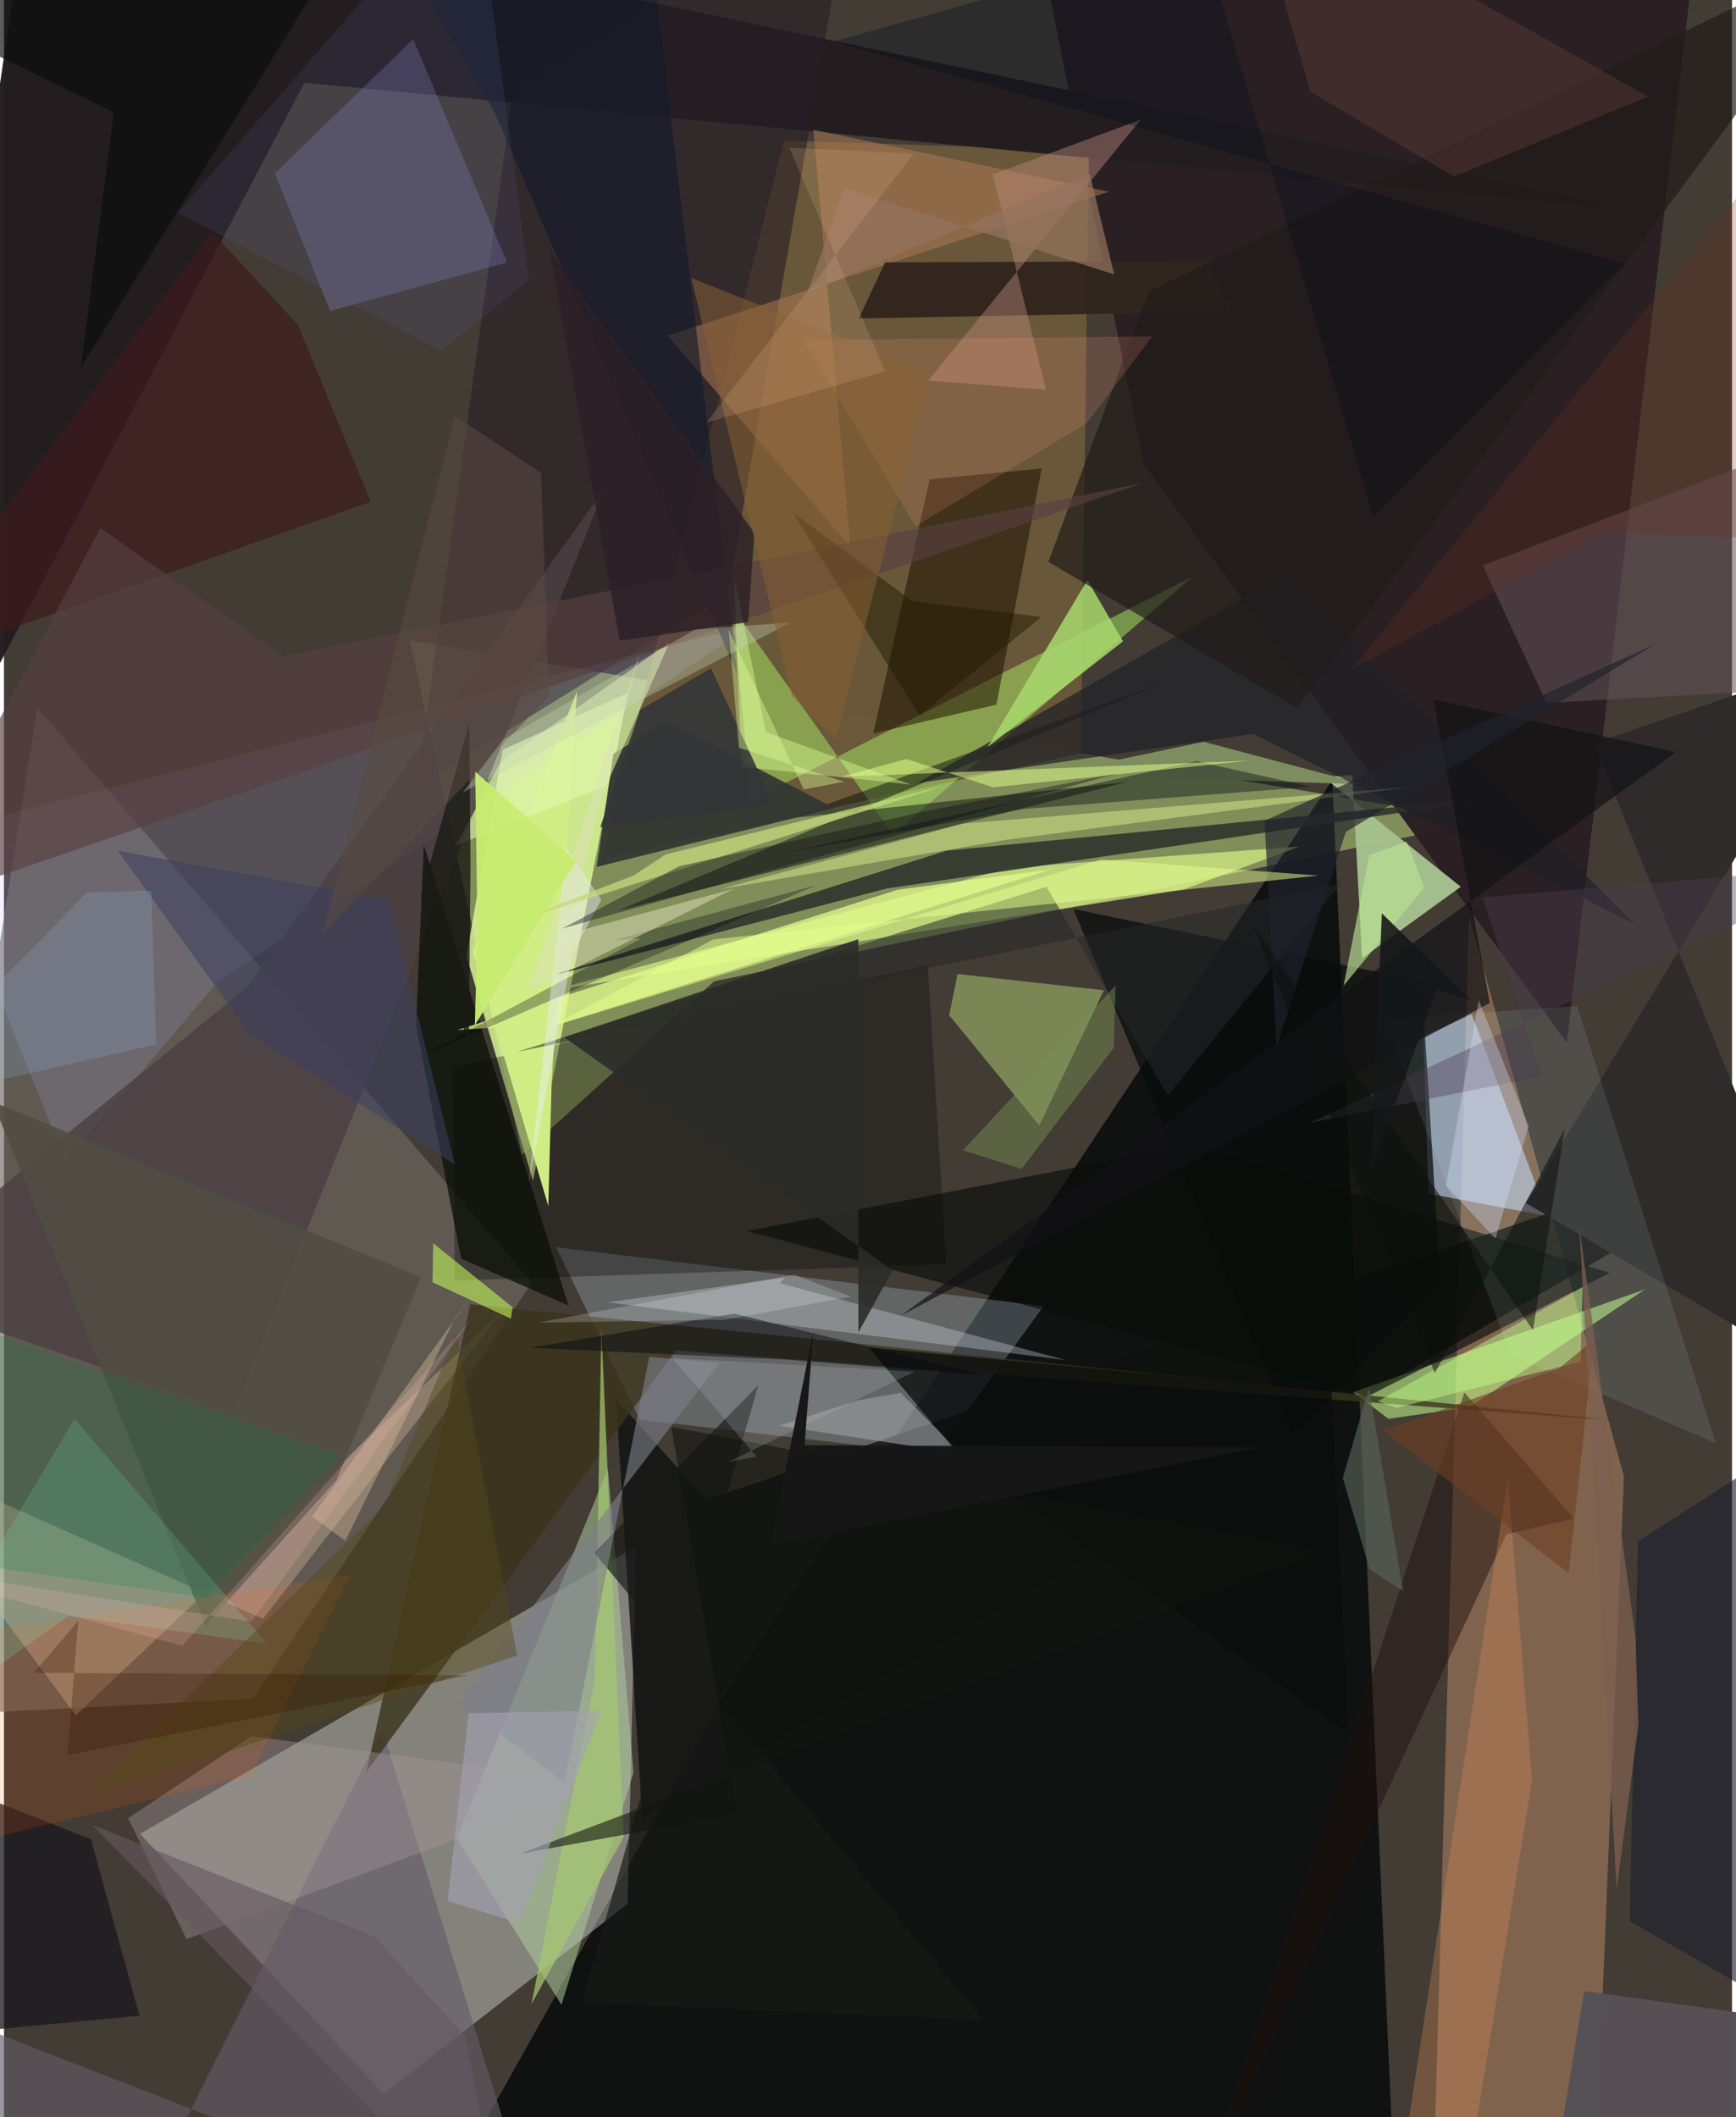 <svg xmlns="http://www.w3.org/2000/svg" width="228" height="278" viewBox="0 0 836 1024"><path fill="#423c35" d="M0 0h836v1024H0z"/><path fill="#acc474" fill-opacity=".6" d="M250.635 558.551l-54.242-248.845 519.57 87.414-372.43 77.528z"/><path fill="#020607" fill-opacity=".773" d="M642.649 377.225L348.37 819.854l-129.46 230.83 454.967 34.97z"/><path fill="#f0fbf3" fill-opacity=".376" d="M65.865 886.97l117.809 125.769 118.05-91.923 4.055-172.88z"/><path fill="#6f6a61" fill-opacity=".647" d="M16.182 342.406l239.243 277.866-134.988 201.356L-62 831.054z"/><path fill="#e9a777" fill-opacity=".369" d="M690.71 1086h77.724l15.26-371.885-74.965-271.138z"/><path fill="#dcf998" fill-opacity=".824" d="M241.315 362.59l-17.568 99.771 32.189 108.789 45.843-236.005z"/><path fill="#2a2023" fill-opacity=".984" d="M756.055 504.249L551.28 224.484 499.261-35.634 822.61-62z"/><path fill="#69583a" fill-opacity=".996" d="M289.437 415.157l87.952-347.175 147.527 4.79-4.037 291.573z"/><path fill="#cae5fa" fill-opacity=".243" d="M450.798 703.33l-143.223-16.686-40.44-83.396 235.825 28.474z"/><path fill="#231d20" fill-opacity=".98" d="M145.343 40.006L-59.427 430.38 13.195-62l779.05 163.988z"/><path fill="#c4d9fb" fill-opacity=".565" d="M689.138 577.298l57.707 10.916-36.809-97.719-23.365 10.783z"/><path fill="#0f110f" fill-opacity=".8" d="M308.785 879.54l-12.7-202.867 43.688 48.682L898 535.481z"/><path fill="#a4bf8d" fill-opacity=".996" d="M652.27 374.881l-13.856 1.006 66.35 53.016-47.718 34.54z"/><path fill-opacity=".306" d="M217.212 515.948l.853 103.398 237.806-7.817-8.991-144.585z"/><path fill="#d8f286" fill-opacity=".702" d="M626.838 409.422L487.05 419.671l-222.787 59.496 306.464-48.982z"/><path fill="#281d25" fill-opacity=".596" d="M199.637 380.667l46.518-335.462L411.43-62l-61.128 349.11z"/><path fill="#c5ff8a" fill-opacity=".545" d="M793.834 623.641l-84.848 56.954-39.18 5.657-17.115-12.902z"/><path fill="#a5dd61" fill-opacity=".541" d="M361.505 387.079l213.48-108.116-145 124.695-77.719-110.045z"/><path fill="#ddbb9d" fill-opacity=".353" d="M34.775 829.621l-96.775-130 187.32 83.36 116.445-149.685z"/><path fill="#b9b4ff" fill-opacity=".165" d="M361.216 302.434L-33.949 402.821l63.602 158.904 73.103-86.067z"/><path fill="#b0cd9c" fill-opacity=".525" d="M219.054 889.051l50.641 80.596 34.88-112.347-12.39-146.879z"/><path fill="#04090a" fill-opacity=".471" d="M379.412 395.87l163.775-17.632L297.1 440.394 563.037 329.22z"/><path fill="#080b0a" fill-opacity=".729" d="M685.864 474.59l-168.522-34.97L623.32 693.795l71.558-73.576z"/><path fill="#d6fe89" fill-opacity=".384" d="M461.33 471.092l-4.049 19.92 43.585 53.334 31.245-65.38z"/><path fill="#a9a5fc" fill-opacity=".235" d="M243.39 126.924L197.982 18.92 131.08 83.863l26.716 66.584z"/><path fill="#2f322c" fill-opacity=".882" d="M456.032 411.428l276.374-26.774L427.01 429.75 259.4 473.483z"/><path fill="#1e1100" fill-opacity=".525" d="M502.012 226.59l-21.894 114.214-59.542 13.932L447.81 231.84z"/><path fill="#625b69" fill-opacity=".635" d="M-62 960.694L260.183 1086l-77.19-249.803L57.433 1086z"/><path fill="#4b4043" fill-opacity=".808" d="M-62 623.677l180.007-146.538 172.59-240.886L110.93 683.385z"/><path fill="#b07a56" fill-opacity=".518" d="M409.367 264.173l-88.295-101.83 213.423-69.63-142.907-29.984z"/><path fill="#39341b" fill-opacity=".792" d="M325.021 653.24l456.949 34.084-556.333-56.485-50.31 226.219z"/><path fill="#323532" fill-opacity=".922" d="M286.743 419.287l8.07-54.714 25.652-15.75 81.28 42.041z"/><path fill="#1e100d" fill-opacity=".475" d="M759.48 734.506l-32.65 7.576-145.779 314.396 125.452-382.994z"/><path fill="#7e8d5f" d="M663.292 380.73l-82.956-21.947-73.608 15.48 149.51 5.086z"/><path fill="#302b2b" d="M769.193 359.466L898 315.321 736.215 581.86 898 676.804z"/><path fill="#070f05" fill-opacity=".714" d="M221.17 608.753l-21.81-112.846 3.771-87.269 69.975 222.802z"/><path fill="#31261e" fill-opacity=".984" d="M582.491 126.283l11.826 24.266-180.777 3.492 12.752-27.125z"/><path fill="#635059" fill-opacity=".537" d="M746.253 339.944L715.35 273.49l179.636-68.631-40.963 129.303z"/><path fill="#e0f88b" fill-opacity=".78" d="M219.433 498.152l50.584-3.287 236.43-74.342-74.052 9.802z"/><path fill="#202026" fill-opacity=".722" d="M618.868 278.182l170.114 168.781-184.599-92.023-162.628 23.832z"/><path fill="#d0ed86" fill-opacity=".996" d="M263.344 583.347L226.86 460.056l50.386-125.604-12.284 188.62z"/><path fill="#ccd2da" fill-opacity=".357" d="M291.983 629.897l221.759 27.95-138.363-37.196 2.309-2.758z"/><path fill="#a7d76c" fill-opacity=".859" d="M475.87 361.332l48.914-38.183 16.58-12.966-17.234-29.633z"/><path fill="#ba887b" fill-opacity=".451" d="M447.133 184.079l56.954 4.423-25.742-104.135 71.54-26.468z"/><path fill="#211b1a" fill-opacity=".682" d="M625.572 342.494l-120.317-70.721 48.535-130.772L898-26.013z"/><path fill="#0a0d0a" fill-opacity=".647" d="M659.789 675.381l117.06-59.735L575.5 553.558l-216.064 41.864z"/><path fill="#252827" fill-opacity=".537" d="M248.198 508.72l256.2-79.809 58.632 100.963 83.425-102.305z"/><path fill="#d0ffff" fill-opacity=".094" d="M828.19 698.065l-67.104-211.438-93.419 6.266 61.24 162.35z"/><path fill="#3c1b1d" fill-opacity=".714" d="M142.244 157.198l35.169 85.476-236.998 83.632 160.362-213.97z"/><path fill="#a7979e" fill-opacity=".384" d="M88.292 937.931l-28.216-58.59 59.581-39.614 172.228 22.833z"/><path fill="#19181e" fill-opacity=".761" d="M-3.12 871.792l45.19 17.785 23.477 85.367-95.298 9.013z"/><path fill="#565156" fill-opacity=".992" d="M764.476 962.966L898 981.616 803.051 1086l-58.705-.823z"/><path fill="#e4f9b1" fill-opacity=".565" d="M291.303 380.11l30.784-69.56-81.851 58.072-21.557 40.196z"/><path fill="#514e43" fill-opacity=".906" d="M97.554 786.28l63.271-70.405 40.918-98.109-207.247-84.9z"/><path fill="#9c9ea1" fill-opacity=".627" d="M463.227 703.075l-88.264-13.483 38.41-12.36 20.37-3.563z"/><path fill="#131a2a" fill-opacity=".624" d="M237.532 54.756l117.33 271.542L314.724-9.325 174.277-54.302z"/><path fill="#df9058" fill-opacity=".302" d="M709.344 1045.162l29.923-183.978-11.76-146.054L670.224 1086z"/><path fill="#0f1217" fill-opacity=".447" d="M376.34 412.84l200.566-44.672 55.453 12.387-138.944 10.703z"/><path fill="#573f41" fill-opacity=".655" d="M550.881 233.658L-50.914 440.409l97.497-185.045 88.75 62.11z"/><path fill="#ff5e00" fill-opacity=".141" d="M-62 796.97l43.272 95.034 138.104-33.286 48.05-97.082z"/><path fill="#e9fe94" fill-opacity=".424" d="M346.462 430.042l138.206-23.822 195.236-25.575-215.811 17.699z"/><path fill="#1c202e" fill-opacity=".616" d="M898 676.331l-47.385 289.687-64.142-36.875 3.995-183.58z"/><path fill="#d8fb92" fill-opacity=".455" d="M353.235 278.643l15.334 75.366 70.045 25.444-81.879-8.62z"/><path fill="#a4c772" fill-opacity=".729" d="M289.022 642.739l10.787 245.763-44.587 80.754 30.636-156.882z"/><path fill="#121215" fill-opacity=".702" d="M691.49 338.268l117.221 25.497L433.893 636.32l284.915-151.205z"/><path fill="#0b0c0c" fill-opacity=".753" d="M650.414 838.337l-8.181-165.742-223.93-20.916 46.877 55.628z"/><path fill="#ff977a" fill-opacity=".173" d="M386.866 164.436l168.647-1.745-31.703 41.983-82.823 49.831z"/><path fill="#88ffd4" fill-opacity=".169" d="M-62 847.87l93.394-66.372 95.953 13.633-93.237-108.88z"/><path fill="#02000d" fill-opacity=".298" d="M200.264 511.685L308.4 453.813l-13.865 1.012 98.457-26.693z"/><path fill="#caff59" fill-opacity=".557" d="M245.295 637.809l-38.005-17.647.366-18.851 38.364 30.906z"/><path fill="#7d4b45" fill-opacity=".286" d="M795.371 46.668L601.411-62l30.601 106.377 69.494 41.003z"/><path fill="#080c0a" fill-opacity=".671" d="M-62-1.924L185.924-62 37.194 177.699l15.95-123.375z"/><path fill="#e1fe8a" fill-opacity=".522" d="M405.046 375.677l197.495-7.803-124.06 12.915-41.878-13.682z"/><path fill="#2a2b28" fill-opacity=".886" d="M413.316 454.226L270.95 501.655l158.953 112.704-16.549 30.066z"/><path fill="#181a18" fill-opacity=".682" d="M279.554 968.507l194.119 8.456-188.149-225.977 79.403-80.998z"/><path fill="#7d7f8b" fill-opacity=".608" d="M220.028 823.573l126.03-164.224-33.87-3.158-40.992 206.1z"/><path fill="#21222c" fill-opacity=".663" d="M798.59 311.696l-188.756 85.258 5.798 109.24L649.139 402.4z"/><path fill="#191b15" fill-opacity=".8" d="M201.658 433.472l23.47-83.71.581 68.578-.83 86.77z"/><path fill="#534716" fill-opacity=".435" d="M248.285 800.723l-211.29 70.241 146.918-142.33 34.869-83.586z"/><path fill="#3b4061" fill-opacity=".541" d="M218.16 563.282l-31.954-127.943-131.111-23.842 63.634 88.32z"/><path fill="#8eadd1" fill-opacity=".243" d="M-62 535.924L40.123 431.717l31.175-.958 2.354 74.403z"/><path fill="#eeeaff" fill-opacity=".439" d="M254.047 571.642l18.186-161.477 16.755 25.007-14.123 26.402z"/><path fill="#e3ff8c" fill-opacity=".514" d="M343.12 454.356l-79.687 42.649 267.31-81.296 105.3 7.768z"/><path fill="#211a00" fill-opacity=".478" d="M381.486 247.762l57.88 42.967 62.507 7.637-58.947 47.792z"/><path fill="#5a4b42" fill-opacity=".549" d="M154.014 452.084l64.182-250.942 41.651 27.555 3.824 107.873z"/><path fill="#c3ff88" fill-opacity=".459" d="M762.707 658.622l-89.052 22.33-8.926-3.212 98.941-55.168z"/><path fill="#333638" fill-opacity=".882" d="M288.47 400.071l83.764-11.266-30.192-65.668-34.296 20.256z"/><path fill="#d5b796" fill-opacity=".42" d="M149.091 733.527l16.04 11.737 53.148-107.751 14.424-19.563z"/><path fill="#dde2bb" fill-opacity=".506" d="M271.96 451.874l80.957-21.96-99.356 49.7 53.988-163.56z"/><path fill="#c6d3b6" fill-opacity=".349" d="M334.317 304.467l-92.695 53.098-19.548 25.607 158.707-82.14z"/><path fill="#2c2026" fill-opacity=".831" d="M363.033 257.704L264.03 121.348l33.866 188.584 62.083-9.04z"/><path fill="#6e3e23" fill-opacity=".596" d="M667.262 691.917l89.666 68.9 12.299-112.876-16.878 13.832z"/><path fill="#c7d87c" fill-opacity=".749" d="M304.443 423.515l15.708-10.26 134.446-33.126-212.805 67.5z"/><path fill="#130f17" fill-opacity=".408" d="M270.175 449.052l56.57-30.124 118-26.31 93.858-18.592z"/><path fill="#94725e" fill-opacity=".718" d="M388.664 141.377l136.57-57.354 11.853 48.68-130.388-41.631z"/><path fill="#896135" fill-opacity=".522" d="M381.212 336.633L332.509 134.47l115.669 45.825-45.81 177.43z"/><path fill="#7c604f" fill-opacity=".757" d="M790.716 834.064l-10.552 79.715-18.024-320.445 27.192 199.18z"/><path fill="#11130f" fill-opacity=".58" d="M638.209 750.207l-315.387-60.044 31.907 187.213-105.327 19.276z"/><path fill="#788f54" fill-opacity=".467" d="M536.872 506.83l-44.615 58.518-28.227-9.024 73.69-79.6z"/><path fill="#088446" fill-opacity=".192" d="M162.841 703.91l-64.485 68.85L-62 750.12l13.388-120.455z"/><path fill="#576356" fill-opacity=".663" d="M660.694 759.085l16.154 10.476-16.483-98.221-12.65 43.481z"/><path fill="#4c3c51" fill-opacity=".388" d="M631.83 543.104L898 418.625 715.217 434.02l28.675 86.507z"/><path fill="#000b1b" fill-opacity=".318" d="M401.323 20.14l178.718-50.434 82.37 280.352L784.259 127.54z"/><path fill="#b9e396" fill-opacity=".647" d="M648.06 476.782l39.011-47.516-8.492-22.252-18.07 6.665z"/><path fill="#a4a3b2" fill-opacity=".616" d="M289.092 827.414l-39.648 102.75-34.865-10.722 10.251-90.763z"/><path fill="#050a10" fill-opacity=".478" d="M473.814 665.141l-96.25-7.585-123.384-5.66 99.004-16.556z"/><path fill="#bdc4c6" fill-opacity=".204" d="M350.438 707.06l90.143-43.631-117.281-6.644 40.865 47.75z"/><path fill="#161716" fill-opacity=".988" d="M606.68 700.107l-235.857 47.304 20.713-103.229-4.229 54.8z"/><path fill="#545685" fill-opacity=".188" d="M227.549-62l26.433 197.346-42.437 34.414L84.09 102.826z"/><path fill="#d5e0fe" fill-opacity=".345" d="M721.529 599.024l16.086-54.47-24.143-60.83-15.868 89.733z"/><path fill="#655961" fill-opacity=".604" d="M241.937 1086L42.697 882.666l136.586 54.098 44.093 48.396z"/><path fill="#0b100d" fill-opacity=".522" d="M604.226 447.272l88.006 216.823 62.74-117.964-15.275 97.197z"/><path fill="#151818" fill-opacity=".894" d="M693.085 478.593l-31.883 88.324 5.389-125.156 42.911 41.854z"/><path fill="#f2fdfb" fill-opacity=".204" d="M348.939 638.319l60.932-11.16-27.634-10.637-123.899 23.196z"/><path fill="#c8ed70" fill-opacity=".961" d="M276.792 416.455l-48.812-43.23 1.093 76.338-1.277 46.355z"/><path fill="#301300" fill-opacity=".275" d="M14.414 809.063l21.533-25.077-5.18 64.923 193.722-38.597z"/><path fill="#732e16" fill-opacity=".227" d="M651.711 324.007l122.526-66.602 71.318 2.867L898 22.446z"/><path fill="#e9bc8e" fill-opacity=".184" d="M379.92 71.414l46.369 108.202-86.544 24.758 100.33-130.077z"/><path fill="#ffbcbf" fill-opacity=".192" d="M119.713 784.347L-62 755.745l148.28 40.291L226.096 638.13z"/><path fill="#dfff9a" fill-opacity=".4" d="M350.599 304.694l4.98 56.931 50.808 16.462-19.47 3.745z"/></svg>